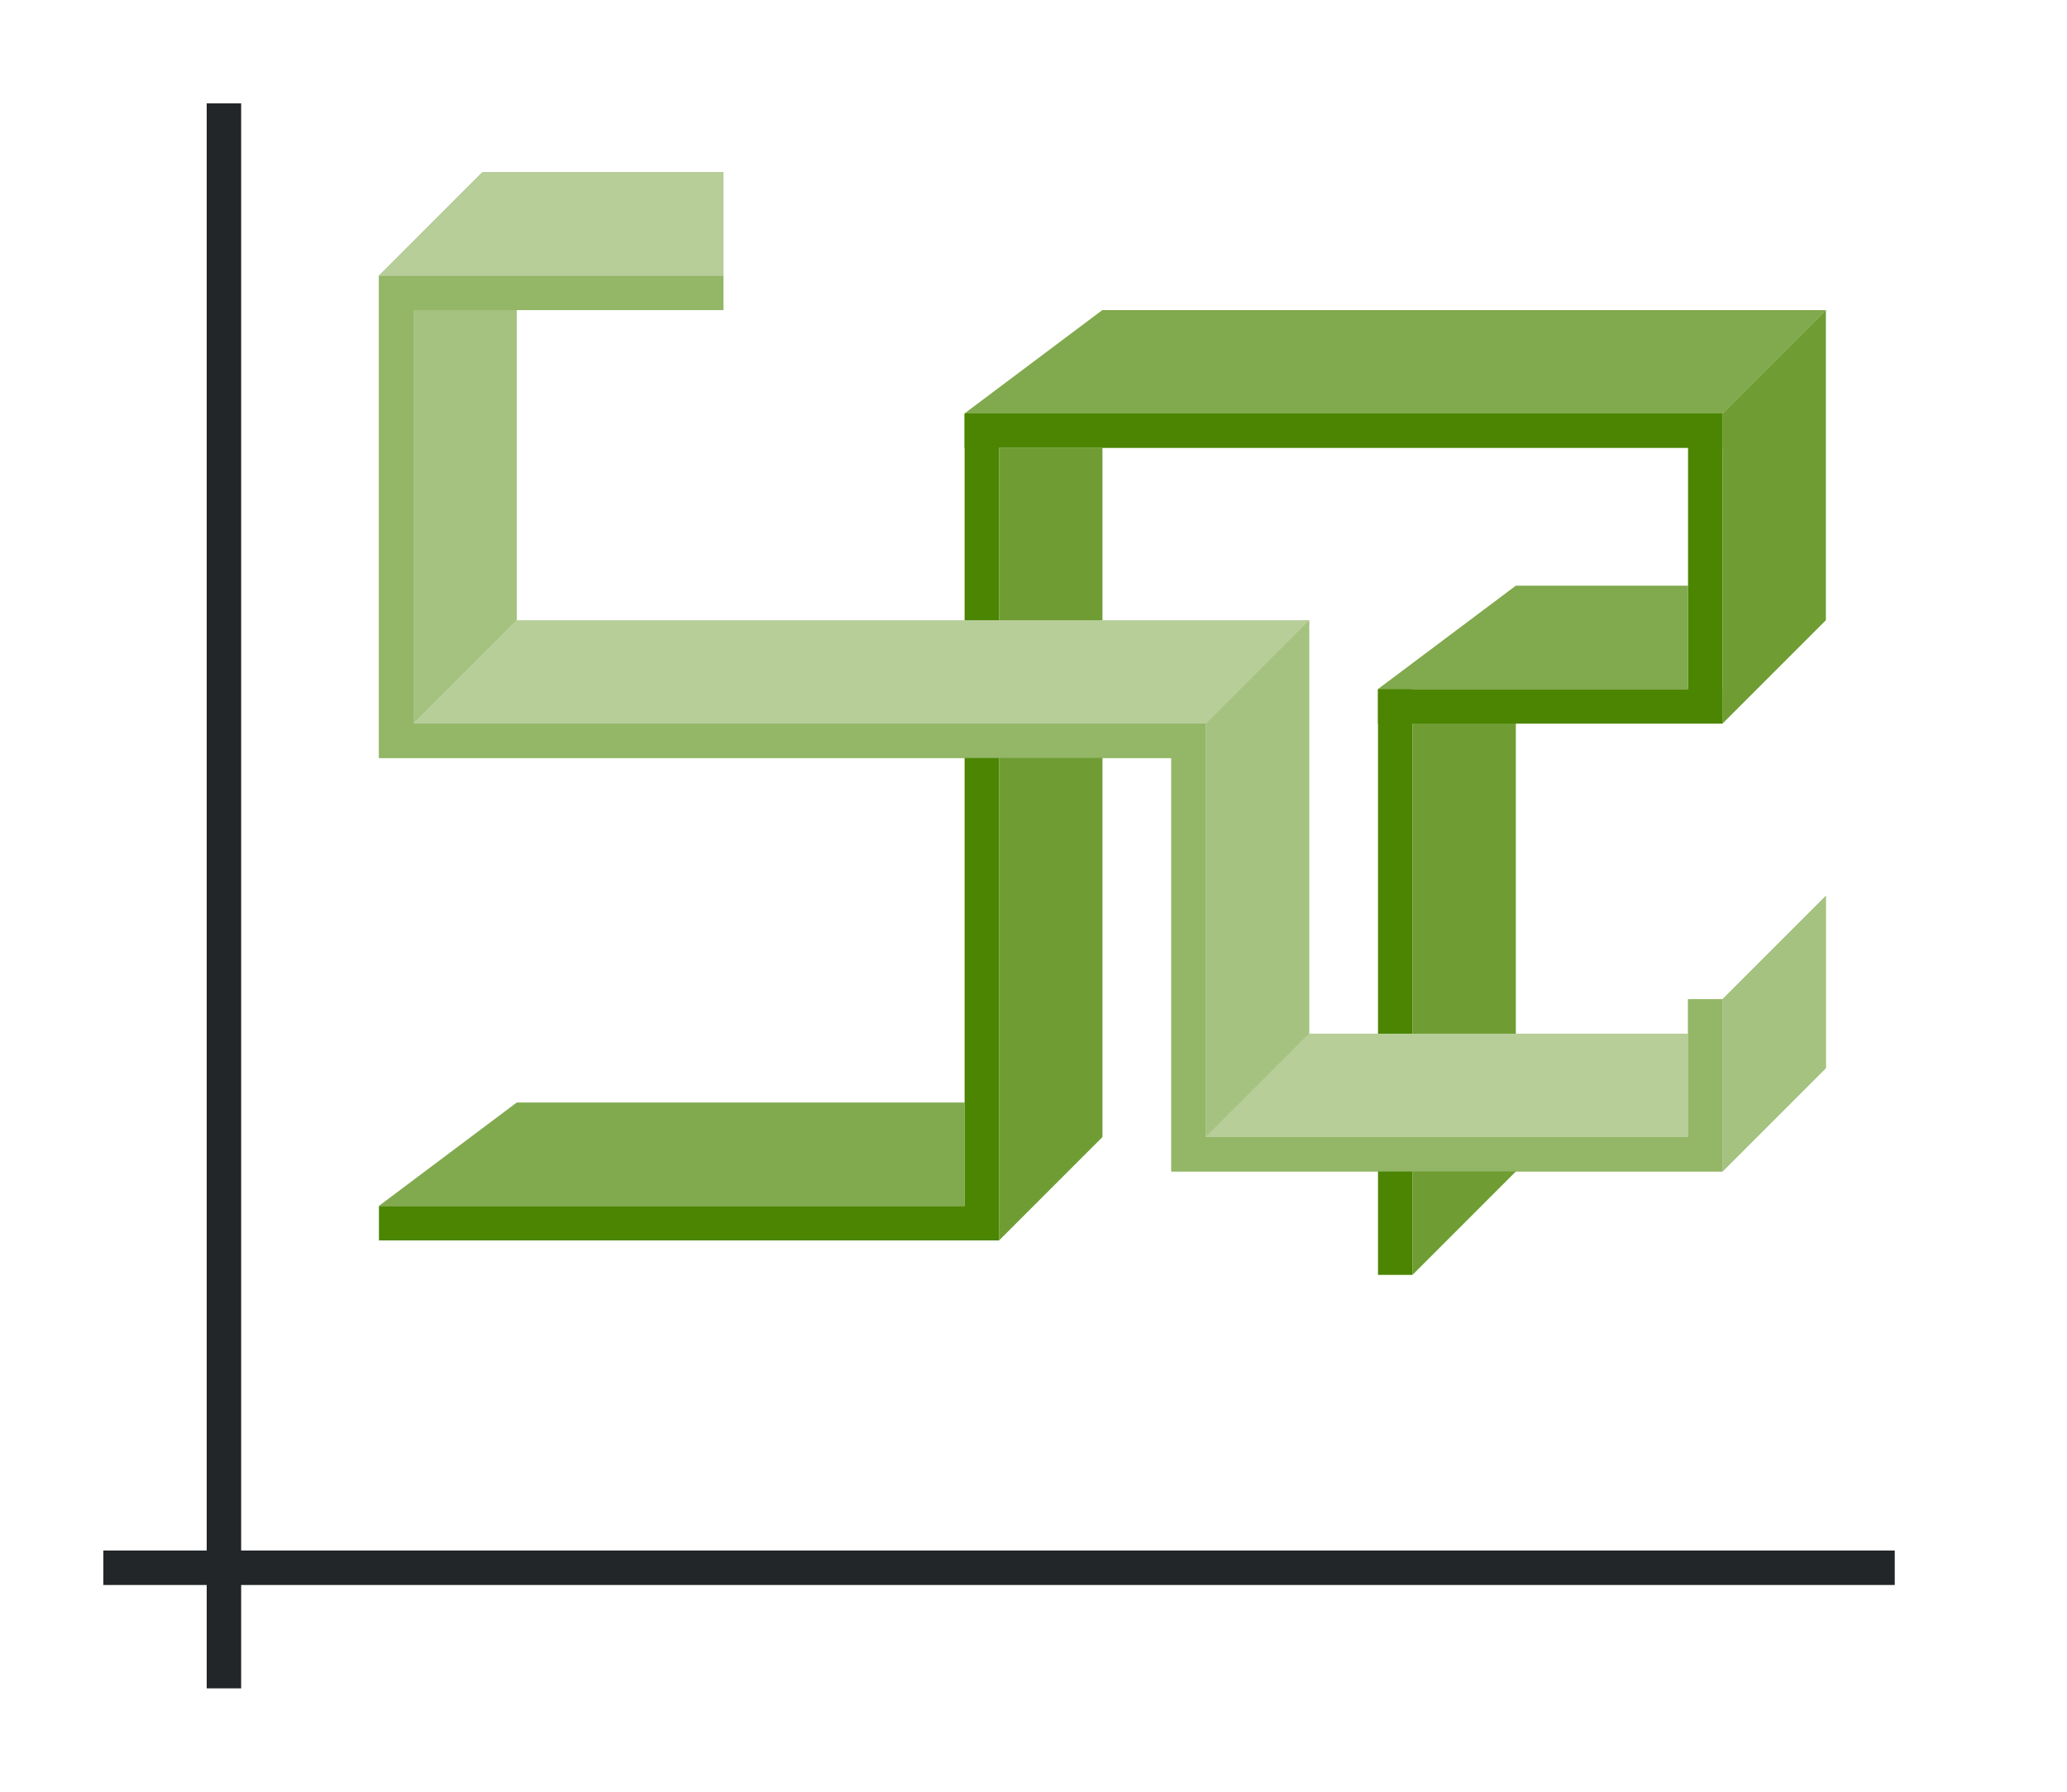 <svg height="52" width="60" xmlns="http://www.w3.org/2000/svg"><path d="M0 0h60v52H0Z" fill="#fff"/><path d="M3 45h52v1H3Z" fill="#232629"/><path d="M6 3h1v46H6Z" fill="#232629"/><g fill="#77216f" style="fill:#4B8501"><path d="M11 1035.362h17v1H11ZM28 1012.362h1v24h-1z" style="fill:#4B8501" transform="translate(0 -1000.362)"/><path d="M28 1012.362h22v1H28Z" style="fill:#4B8501" transform="translate(0 -1000.362)"/><path d="M49 1012.362h1v9h-1z" style="fill:#4B8501" transform="translate(0 -1000.362)"/><path d="M40 1020.362h10v1H40Z" style="fill:#4B8501" transform="translate(0 -1000.362)"/><path d="M40 1020.362h1v17h-1z" style="fill:#4B8501" transform="translate(0 -1000.362)"/></g><path d="M28 35H11l4-3h13z" fill="#987197" style="fill-rule:evenodd;fill:#4B8501"/><path d="M35 21v12l3-3V18Z" fill="#fe865c" style="fill-rule:evenodd;fill:#4B8501"/><path d="M29 13v23l3-3V13Z" fill="#945c93" style="fill-rule:evenodd;fill:#4B8501"/><path d="M29 13v23l3-3V13Z" fill="#945c93" style="fill-rule:evenodd;fill:#fff;opacity:.2"/><path d="M35 21H12l3-3h23zM50 29v5l3-3v-5z" fill="#fe865c" style="fill-rule:evenodd;fill:#4B8501"/><path d="M12 9v12l3-3V9ZM14 5l-3 3h10V5Z" fill="#fe865c" style="fill-rule:evenodd;fill:#4B8501"/><path d="M50 12H28l4-3h21zM49 20h-9l4-3h5z" fill="#987197" style="fill-rule:evenodd;fill:#4B8501"/><g fill="#945c93" style="fill-rule:evenodd;fill:#4B8501"><path d="M50 12v9l3-3V9ZM41 21v16l3-3V21Z" style="fill:#4B8501"/></g><g fill="#945c93" style="fill-rule:evenodd;fill:#fff;opacity:.2"><path d="M50 12v9l3-3V9ZM41 21v16l3-3V21Z" style="fill:#fff"/></g><path style="fill:#4B8501" d="M11 8v14h23v12h16v-5h-1v4H35V21H12V9h9V8H11z"/><path d="M49 33H35l3-3h11z" fill="#fe865c" fill-rule="evenodd" style="fill:#4B8501"/><path d="M28 35H11l4-3h13zM50 12H28l4-3h21zM49 20h-9l4-3h5z" fill="#987197" style="fill-rule:evenodd;fill:#fff;opacity:.3"/><path style="fill:#fff;opacity:.4" d="M11 8v14h23v12h16v-5h-1v4H35V21H12V9h9V8H11z"/><path d="M35 21H12l3-3h23zM14 5l-3 3h10V5Z" fill="#fe865c" style="fill-rule:evenodd;fill:#fff;opacity:.6"/><path d="M49 33H35l3-3h11z" fill="#fe865c" fill-rule="evenodd" style="fill:#fff;opacity:.6"/><path d="M35 21v12l3-3V18ZM50 29v5l3-3v-5zM12 9v12l3-3V9Z" fill="#fe865c" style="fill-rule:evenodd;fill:#fff;opacity:.5"/></svg>